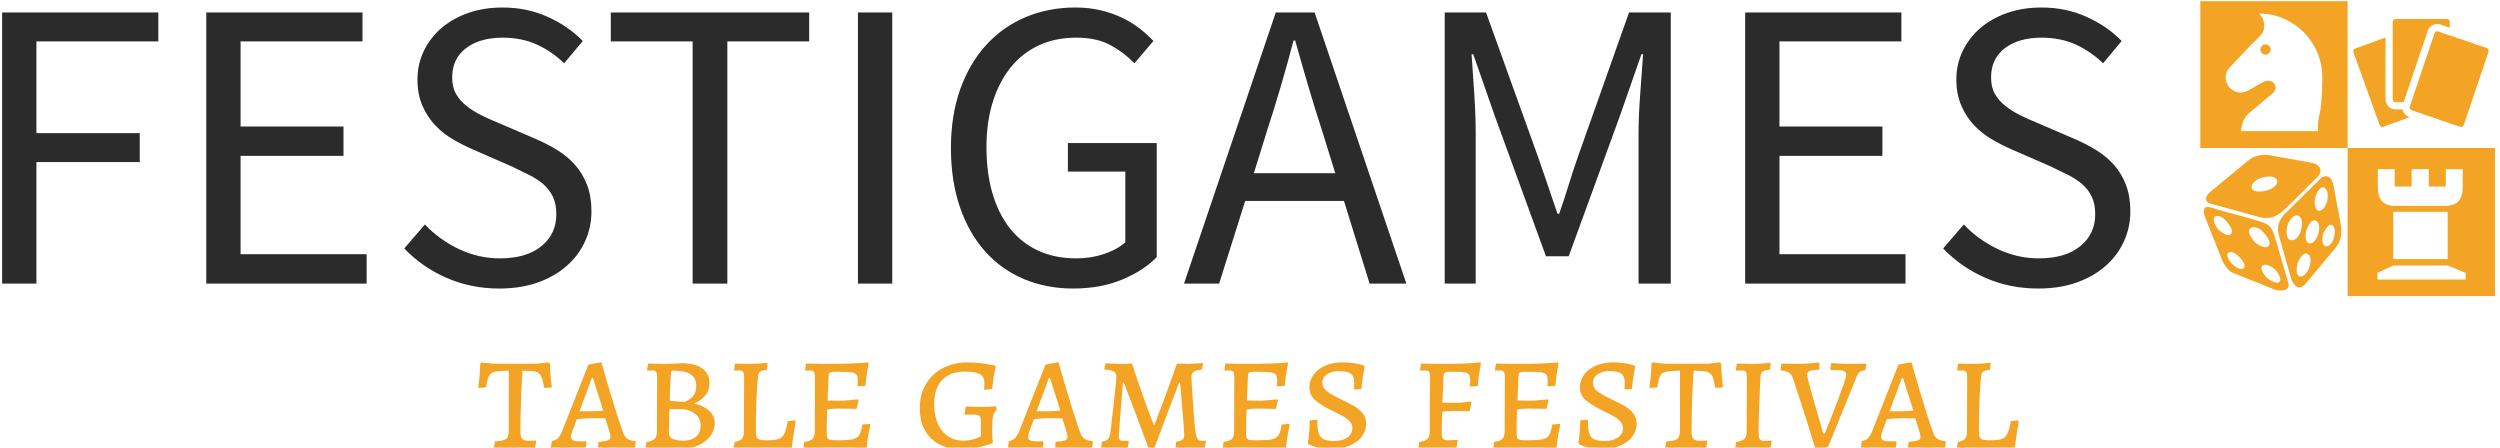 <svg xmlns="http://www.w3.org/2000/svg" version="1.1" xmlns:xlink="http://www.w3.org/1999/xlink" xmlns:svgjs="http://svgjs.dev/svgjs" width="1000" height="179" viewBox="0 0 1000 179"><g transform="matrix(1,0,0,1,-0.606,0.476)"><svg viewBox="0 0 396 71" data-background-color="#ffffff" preserveAspectRatio="xMidYMid meet" height="179" width="1000" xmlns="http://www.w3.org/2000/svg" xmlns:xlink="http://www.w3.org/1999/xlink"><g id="tight-bounds" transform="matrix(1,0,0,1,0.24,-0.189)"><svg viewBox="0 0 395.52 71.378" height="71.378" width="395.52"><g><svg viewBox="0 0 463.255 83.601" height="71.378" width="395.52"><g><svg viewBox="0 0 463.255 83.601" height="83.601" width="463.255"><g><svg viewBox="0 0 463.255 83.601" height="83.601" width="463.255"><g><svg viewBox="0 0 463.255 55.012" height="55.012" width="463.255"><g><svg><g></g><g></g></svg></g><g><svg><g><svg></svg></g><g></g></svg></g><g id="text-0"><svg viewBox="0 0 463.255 55.012" height="55.012" width="463.255"><g transform="matrix(1,0,0,1,0,1.394)"><svg width="395.52" viewBox="4.5 -33.4 257.48 34" height="52.224" data-palette-color="#2b2b2b"><path d="M8.65 0L4.5 0 4.5-32.8 23.4-32.8 23.4-29.3 8.65-29.3 8.65-18.2 21.15-18.2 21.15-14.7 8.65-14.7 8.65 0ZM48.6 0L29.2 0 29.2-32.8 48.1-32.8 48.1-29.3 33.35-29.3 33.35-19 45.8-19 45.8-15.45 33.35-15.45 33.35-3.55 48.6-3.55 48.6 0ZM64.65 0.6L64.65 0.6Q61.2 0.6 58.25-0.7 55.3-2 53.15-4.25L53.15-4.25 55.65-7.15Q57.4-5.3 59.77-4.17 62.15-3.05 64.7-3.05L64.7-3.05Q67.95-3.05 69.75-4.53 71.55-6 71.55-8.4L71.55-8.4Q71.55-9.65 71.12-10.53 70.7-11.4 69.97-12.03 69.25-12.65 68.25-13.15 67.25-13.65 66.09-14.2L66.09-14.2 61.4-16.25Q60.25-16.75 59.05-17.45 57.84-18.15 56.9-19.15 55.95-20.15 55.34-21.53 54.75-22.9 54.75-24.7L54.75-24.7Q54.75-26.55 55.52-28.15 56.3-29.75 57.67-30.93 59.05-32.1 60.92-32.75 62.8-33.4 65.05-33.4L65.05-33.4Q68-33.4 70.5-32.27 73-31.15 74.75-29.35L74.75-29.35 72.5-26.65Q71-28.1 69.17-28.93 67.34-29.75 65.05-29.75L65.05-29.75Q62.3-29.75 60.62-28.48 58.95-27.2 58.95-24.95L58.95-24.95Q58.95-23.75 59.42-22.93 59.9-22.1 60.7-21.48 61.5-20.85 62.45-20.38 63.4-19.9 64.4-19.5L64.4-19.5 69.05-17.5Q70.45-16.9 71.7-16.13 72.95-15.35 73.84-14.33 74.75-13.3 75.27-11.93 75.8-10.55 75.8-8.75L75.8-8.75Q75.8-6.8 75.02-5.1 74.25-3.4 72.8-2.13 71.34-0.85 69.3-0.13 67.25 0.6 64.65 0.6ZM92.24 0L88.04 0 88.04-29.3 78.14-29.3 78.14-32.8 102.14-32.8 102.14-29.3 92.24-29.3 92.24 0ZM112.19 0L108.04 0 108.04-32.8 112.19-32.8 112.19 0ZM134.09 0.6L134.09 0.6Q130.84 0.6 128.11-0.55 125.39-1.7 123.44-3.88 121.49-6.05 120.39-9.22 119.29-12.4 119.29-16.4L119.29-16.4Q119.29-20.35 120.41-23.5 121.54-26.65 123.54-28.85 125.54-31.05 128.31-32.23 131.09-33.4 134.34-33.4L134.34-33.4Q136.04-33.4 137.46-33.05 138.89-32.7 140.06-32.13 141.24-31.55 142.16-30.83 143.09-30.1 143.79-29.35L143.79-29.35 141.49-26.65Q140.24-27.95 138.59-28.85 136.94-29.75 134.44-29.75L134.44-29.75Q131.94-29.75 129.94-28.83 127.94-27.9 126.54-26.18 125.14-24.45 124.36-22 123.59-19.55 123.59-16.5L123.59-16.5Q123.59-13.4 124.31-10.93 125.04-8.45 126.41-6.7 127.79-4.95 129.81-4 131.84-3.05 134.49-3.05L134.49-3.05Q136.24-3.05 137.81-3.58 139.39-4.1 140.39-5L140.39-5 140.39-13.55 133.44-13.55 133.44-17 144.19-17 144.19-3.2Q142.59-1.55 139.99-0.48 137.39 0.6 134.09 0.6ZM157.49-18.35L157.49-18.35 155.94-13.35 165.79-13.35 164.24-18.35Q163.34-21.1 162.54-23.83 161.74-26.55 160.94-29.4L160.94-29.4 160.74-29.4Q159.99-26.55 159.19-23.83 158.39-21.1 157.49-18.35ZM151.74 0L147.49 0 158.59-32.8 163.29-32.8 174.39 0 169.94 0 166.84-10 154.89-10 151.74 0ZM182.78 0L179.03 0 179.03-32.8 184.03-32.8 190.33-15.3Q190.93-13.6 191.51-11.88 192.08-10.15 192.68-8.45L192.68-8.45 192.88-8.45Q193.48-10.15 194.01-11.88 194.53-13.6 195.13-15.3L195.13-15.3 201.33-32.8 206.38-32.8 206.38 0 202.48 0 202.48-18.05Q202.48-20.25 202.68-22.9 202.88-25.55 203.03-27.75L203.03-27.75 202.83-27.75 200.23-20.3 194.03-3.3 191.28-3.3 185.08-20.3 182.48-27.75 182.28-27.75Q182.43-25.55 182.61-22.9 182.78-20.25 182.78-18.05L182.78-18.05 182.78 0ZM234.78 0L215.38 0 215.38-32.8 234.28-32.8 234.28-29.3 219.53-29.3 219.53-19 231.98-19 231.98-15.45 219.53-15.45 219.53-3.55 234.78-3.55 234.78 0ZM250.83 0.6L250.83 0.6Q247.38 0.6 244.43-0.7 241.48-2 239.33-4.25L239.33-4.25 241.83-7.15Q243.58-5.3 245.95-4.17 248.33-3.05 250.88-3.05L250.88-3.05Q254.13-3.05 255.93-4.53 257.73-6 257.73-8.4L257.73-8.4Q257.73-9.65 257.3-10.53 256.88-11.4 256.15-12.03 255.43-12.65 254.43-13.15 253.43-13.65 252.28-14.2L252.28-14.2 247.58-16.25Q246.43-16.75 245.23-17.45 244.03-18.15 243.08-19.15 242.13-20.15 241.53-21.53 240.93-22.9 240.93-24.7L240.93-24.7Q240.93-26.55 241.7-28.15 242.48-29.75 243.85-30.93 245.23-32.1 247.1-32.75 248.98-33.4 251.23-33.4L251.23-33.4Q254.18-33.4 256.68-32.27 259.18-31.15 260.93-29.35L260.93-29.35 258.68-26.65Q257.18-28.1 255.35-28.93 253.53-29.75 251.23-29.75L251.23-29.75Q248.48-29.75 246.8-28.48 245.13-27.2 245.13-24.95L245.13-24.95Q245.13-23.75 245.6-22.93 246.08-22.1 246.88-21.48 247.68-20.85 248.63-20.38 249.58-19.9 250.58-19.5L250.58-19.5 255.23-17.5Q256.63-16.9 257.88-16.13 259.13-15.35 260.03-14.33 260.93-13.3 261.45-11.93 261.98-10.55 261.98-8.75L261.98-8.75Q261.98-6.8 261.2-5.1 260.43-3.4 258.98-2.13 257.53-0.85 255.48-0.13 253.43 0.6 250.83 0.6Z" opacity="1" transform="matrix(1,0,0,1,0,0)" fill="#2b2b2b" class="undefined-text-0" data-fill-palette-color="primary"></path></svg></g><g><svg xmlns="http://www.w3.org/2000/svg" xmlns:xlink="http://www.w3.org/1999/xlink" version="1.1" x="408.508" y="0" viewBox="5.214 5 89.572 90.006" enable-background="new 0 0 100 100" xml:space="preserve" height="55.012" width="54.747" class="icon-s-0" data-fill-palette-color="accent" id="s-0"><path d="M92.854 20.7l-7.541 22.31c-0.154 0.449-0.643 0.691-1.091 0.539L69.42 38.497c-0.216-0.074-0.39-0.229-0.491-0.437-0.103-0.205-0.117-0.438-0.044-0.657l0.002-0.003 7.54-22.306c0.074-0.22 0.227-0.395 0.434-0.496 0.204-0.103 0.437-0.119 0.656-0.043l14.8 5.052C92.764 19.76 93.004 20.249 92.854 20.7zM64.569 36.064h2.453l7.329-21.677c0.264-0.777 0.808-1.403 1.539-1.764 0.73-0.363 1.559-0.417 2.329-0.152l2.837 0.968v-1.798c0-0.474-0.383-0.862-0.856-0.862H64.569c-0.474 0-0.858 0.388-0.858 0.862v23.563C63.711 35.678 64.096 36.064 64.569 36.064zM68.717 40.582c-0.771-0.262-1.396-0.812-1.755-1.545-0.12-0.248-0.204-0.505-0.255-0.77h-2.138c-1.681 0-3.05-1.375-3.05-3.062V16.407c-8.033 2.922-9.144 3.328-9.343 3.382l0.092-0.017c-0.212 0.079-0.387 0.237-0.482 0.446-0.099 0.207-0.108 0.443-0.029 0.659l7.979 22.154c0.079 0.216 0.236 0.389 0.444 0.488 0.207 0.096 0.44 0.106 0.656 0.029l8.021-2.917C68.772 40.599 68.717 40.582 68.717 40.582zM8.06 63.499l11.835-9.781c1.109-1.027 3.124-1.625 4.826-1.655 0.426-0.027 0.853 0 1.192 0.057l13.452 2.424c0.88 0.171 2.158 0.914 2.385 2.053v0.628c-0.084 0.484-0.397 1.054-0.993 1.653l-9.651 9.583c-2.184 2.083-4.143 2.966-6.385 2.795-0.541-0.028-1.107-0.142-1.702-0.313L8.26 66.893C6.415 66.379 6.754 64.612 8.06 63.499zM20.975 62.53c0.482 0.74 2.185 0.854 3.746 0.542 0.482-0.085 0.965-0.2 1.391-0.4 1.759-0.656 3.292-2.225 2.044-3.42-0.768-0.714-2.185-0.685-3.435-0.429-0.795 0.199-1.504 0.429-1.988 0.656C21.512 60.076 20.32 61.533 20.975 62.53zM27.445 92.903l-0.767-0.315-3.546-1.424-7.098-2.853h-0.027l-0.937-0.371c-1.164-0.456-2.328-1.996-3.038-3.422-0.084-0.199-0.141-0.341-0.227-0.514L6.869 71.571c-0.369-0.885-1.76-4.535 1.618-3.452l3.546 1.027 3.975 1.084h0.027l6.188 1.74c0.311 0.084 0.624 0.199 0.909 0.285 1.785 0.54 2.808 1.056 3.546 2.023 0.597 0.827 0.995 1.968 1.504 3.737l3.776 12.947c0.056 0.229 0.084 0.429 0.084 0.601v0.285C31.929 93.702 28.978 93.529 27.445 92.903zM12.033 75.82c0.85 0.543 1.816 0.884 2.385 0.399 0.964-0.826-0.056-2.481-1.078-3.736-0.397-0.483-0.824-0.912-1.307-1.227-0.794-0.57-1.674-0.827-2.355-0.37-1.051 0.685 0.144 2.909 0.938 3.792C10.928 75.021 11.466 75.478 12.033 75.82zM17.087 83.15c-0.313-0.343-0.682-0.658-1.052-0.914 0 0 0 0-0.027 0-0.796-0.571-1.619-0.885-2.271-0.429-0.938 0.628 0.312 2.653 1.135 3.422 0.285 0.258 0.712 0.628 1.137 0.913 0.027 0 0.027 0 0.027 0 0.795 0.542 1.73 0.913 2.299 0.459C19.214 85.915 18.165 84.206 17.087 83.15zM23.133 79.584c0.965 0.541 2.042 0.826 2.694 0.284 1.078-0.913-0.027-2.595-1.221-4.049-0.427-0.514-0.937-0.97-1.474-1.253-0.909-0.544-1.875-0.714-2.643-0.202-1.219 0.77 0.172 2.937 0.995 3.907C21.826 78.699 22.448 79.212 23.133 79.584zM27.842 86.857c-0.312-0.255-0.708-0.57-1.163-0.828-0.879-0.484-1.818-0.799-2.499-0.313-1.077 0.685 0.284 2.737 1.109 3.564 0.341 0.286 0.822 0.685 1.39 1.027 0.907 0.515 1.959 0.884 2.555 0.427C30.188 90.005 28.751 87.655 27.842 86.857zM48.079 75.021v0.543c-0.027 1.911-0.682 3.537-2.242 5.417l-1.646 1.939-2.215 2.652-2.667 3.196-2.1 2.48c-0.2 0.257-0.397 0.486-0.598 0.627-0.993 0.883-2.072 0.571-2.837-0.371-0.426-0.542-0.796-1.227-1.022-2.081l-3.634-12.806c-0.169-0.57-0.254-1.141-0.284-1.712v-0.483c0.058-1.482 0.682-2.996 2.045-4.393l2.896-2.824 2.837-2.821 2.697-2.683 2.214-2.195c0.143-0.171 0.312-0.285 0.453-0.428 0.795-0.571 1.561-0.656 2.215-0.315 0.707 0.374 1.248 1.171 1.446 2.31l2.157 11.552C47.965 73.479 48.079 74.279 48.079 75.021zM35.705 75.393c0.537-1.74 0.708-4.192-0.711-4.822-0.425-0.169-0.822-0.112-1.219 0.115-0.965 0.515-1.789 1.94-2.072 2.825-0.369 1.196-0.568 3.905 0.794 4.448 0.425 0.141 0.853 0.085 1.278-0.058C34.598 77.502 35.335 76.533 35.705 75.393zM37.775 82.178c-0.397-0.197-0.766-0.142-1.163 0.115-0.794 0.543-1.477 1.826-1.789 2.652-0.425 1.168-0.595 3.652 0.541 4.05 0.426 0.115 0.851 0.03 1.248-0.227 0.682-0.399 1.278-1.285 1.675-2.339C38.911 84.747 39.025 82.808 37.775 82.178zM40.302 72.083c-0.341-0.169-0.681-0.113-0.992 0.086-0.852 0.484-1.534 1.938-1.846 2.822-0.367 1.17-0.397 3.68 0.738 3.995 0.368 0.086 0.766 0.027 1.107-0.173 0.711-0.425 1.333-1.338 1.701-2.48C41.551 74.621 41.581 72.653 40.302 72.083zM41.977 68.918c0.795-0.37 1.42-1.426 1.761-2.681 0.481-1.74 0.255-3.737-0.937-4.221-0.283-0.114-0.569-0.084-0.824 0.058-0.853 0.456-1.561 2.024-1.814 2.965-0.343 1.198-0.229 3.765 0.936 4.021C41.411 69.117 41.693 69.06 41.977 68.918zM45.271 73.424c-0.343-0.171-0.711-0.057-1.079 0.228-0.711 0.571-1.42 1.825-1.646 2.566-0.341 1.112-0.368 3.366 0.651 3.65 0.341 0.085 0.682 0.03 0.995-0.143 0.68-0.37 1.27-1.247 1.589-2.28C46.264 75.876 46.264 73.938 45.271 73.424zM50 5v45.003H5.214V5H50zM42.293 28.466c0-10.663-8.643-19.356-19.283-19.356 1.08 0.925 1.602 2.132 1.602 3.582 0 1.046-0.08 1.812-0.76 2.656-1.041 1.247-2.284 2.334-3.404 3.5-2.003 2.092-4.004 4.226-6.008 6.319-0.96 1.007-1.521 1.971-1.521 3.379 0 2.535 2.083 4.59 4.566 4.59 2.683 0 6.166-3.624 8.449-3.624 1.16 0 2.16 0.967 2.16 2.132 0 0.563-0.241 1.167-0.681 1.53l-7.406 6.238c-1.521 1.287-2.362 3.523-2.362 5.454h23.366v-2.092c0-1.512 0.561-3.12 0.762-4.652C42.175 34.947 42.293 31.686 42.293 28.466zM25.013 18.487c-0.842 0-1.562 0.725-1.562 1.568 0 0.846 0.72 1.57 1.562 1.57 0.882 0 1.602-0.724 1.602-1.57C26.614 19.212 25.895 18.487 25.013 18.487zM94.786 50.003v45.003H50V50.003H94.786zM59.178 61.752c0 3.855 1.473 5.844 5.434 5.844h14.915c3.963 0 5.475-1.988 5.475-5.844v-5.335H79.84v5.298h-5.155v-5.298h-5.231v5.298h-5.152v-5.298h-5.123V61.752zM63.872 69.389v14.367h16.55V69.389H63.872zM85.892 87.958l-5.394-2.222H63.911l-4.851 2.222v2.023h26.831V87.958z" fill="#f4a424" data-fill-palette-color="accent"></path></svg></g></svg></g></svg></g><g transform="matrix(1,0,0,1,88.482,67.341)"><svg viewBox="0 0 286.291 16.261" height="16.261" width="286.291"><g transform="matrix(1,0,0,1,0,0)"><svg width="286.291" viewBox="0.85 -25.35 458.6 26.05" height="16.261" data-palette-color="#f4a424"><path d="M5.5 0.2L5.85-1.8Q7.85-1.95 8.68-2.3 9.5-2.65 9.73-3.48 9.95-4.3 9.95-6.35L9.95-6.35 9.95-22.9Q6.8-22.8 5.7-22.55 4.6-22.3 4.08-21.38 3.55-20.45 3.2-17.9L3.2-17.9 0.85-17.75Q0.95-18.4 1.18-20.63 1.4-22.85 1.45-25L1.45-25 1.85-25.35 5.4-24.95 18.15-24.95 21.8-25.35 22.2-25Q22.25-22.8 22.45-20.65 22.65-18.5 22.75-17.9L22.75-17.9 20.45-17.75Q20.05-20.35 19.53-21.33 19-22.3 17.98-22.55 16.95-22.8 14.05-22.9L14.05-22.9Q13.8-20.5 13.6-14.93 13.4-9.35 13.4-4.65L13.4-4.65Q13.4-3.2 13.95-2.6 14.5-2 15.75-2L15.75-2Q16.65-2 17.23-2.05 17.8-2.1 17.95-2.1L17.95-2.1 18.1-1.95 17.75 0.15Q17.05 0.15 15.15 0.08 13.25 0 11.45 0L11.45 0Q9.65 0 7.9 0.08 6.15 0.15 5.5 0.2L5.5 0.2ZM36.65 0.35L36.5 0.1 36.65-1.7Q38.75-1.85 39.47-2.15 40.2-2.45 40.2-3.15L40.2-3.15Q40.2-3.95 39.85-4.85L39.85-4.85 38.65-8.7Q37.65-8.75 34.5-8.75L34.5-8.75Q33.05-8.75 30.2-8.45L30.2-8.45 28.8-4.75Q28.45-3.6 28.45-3.35L28.45-3.35Q28.45-2.55 29-2.2 29.55-1.85 30.8-1.85L30.8-1.85 32.95-1.85 33.1-1.65 32.8 0.25Q32.3 0.2 30.52 0.1 28.75 0 27.05 0L27.05 0Q25.45 0 24.17 0.05 22.9 0.1 22.45 0.1L22.45 0.1 22.75-1.95Q23.85-2.1 24.5-2.73 25.15-3.35 25.8-4.85L25.8-4.85 33.65-24.7 37.2-25.35 37.55-25.3Q37.55-25.1 39.82-17.4 42.1-9.7 43.9-4.65L43.9-4.65Q44.4-3.2 45.17-2.63 45.95-2.05 47.65-1.9L47.65-1.9 47.75-1.7 47.5 0.1Q47 0.1 45.65 0.05 44.3 0 42.95 0L42.95 0Q40.9 0 39.05 0.15 37.2 0.3 36.65 0.35L36.65 0.35ZM31-10.8L34.4-10.8Q36.15-10.8 38.05-11L38.05-11 35-20.7 34.65-20.7 31-10.8ZM55.65 0Q54.35 0 52.75 0.18 51.15 0.35 50.65 0.45L50.65 0.45 50.9-1.6Q52.75-1.95 53.4-2.63 54.05-3.3 54.05-4.9L54.05-4.9 54.1-20.9Q54.1-22.1 53.8-22.53 53.5-22.95 52.65-22.95L52.65-22.95 51.25-22.9 51.1-23.1 51.4-25Q51.95-25 53.4-24.95 54.85-24.9 56.25-24.9L56.25-24.9Q57.7-24.9 59.27-24.98 60.85-25.05 61.45-25.1L61.45-25.1Q65.4-25.1 67.55-23.55 69.7-22 69.7-19.1L69.7-19.1Q69.7-17.1 68.42-15.5 67.15-13.9 65.05-13.1L65.05-13.1Q67.8-12.55 69.52-11.03 71.25-9.5 71.25-7.25L71.25-7.25Q71.25-5.15 69.92-3.4 68.6-1.65 66.32-0.63 64.05 0.4 61.35 0.4L61.35 0.4Q60.55 0.4 58.95 0.2L58.95 0.2Q56.75 0 55.65 0L55.65 0ZM57.85-13.9Q58.45-13.85 59.82-13.75 61.2-13.65 62.15-13.6L62.15-13.6Q62.15-13.5 63.15-14 64.15-14.5 64.95-15.55 65.75-16.6 65.75-18.35L65.75-18.35Q65.75-20.7 64.07-21.8 62.4-22.9 58.9-22.9L58.9-22.9Q58.5-22.9 58.37-22.73 58.25-22.55 58.2-22.05L58.2-22.05Q57.95-18.9 57.85-13.9L57.85-13.9ZM57.75-11.4L57.6-4.6Q57.6-3.2 58.6-2.63 59.6-2.05 62.05-2.05L62.05-2.05Q64.4-2.05 65.72-3.25 67.05-4.45 67.05-6.55L67.05-6.55Q67.05-8.5 65.75-9.75 64.45-11 61.9-11.45L61.9-11.45 57.75-11.4ZM76.89 0.4L77.19-1.7Q78.79-1.95 79.37-2.63 79.94-3.3 79.94-5L79.94-5 79.99-20.85Q79.99-22.1 79.69-22.53 79.39-22.95 78.49-22.95L78.49-22.95 77.14-22.9 76.99-23.1 77.29-25Q77.54-25 78.79-24.95 80.04-24.9 82.14-24.9L82.14-24.9Q83.24-24.9 84.87-25.05 86.49-25.2 86.99-25.25L86.99-25.25 86.79-23.15Q85.44-23 84.89-22.68 84.34-22.35 84.24-21.85 84.14-21.35 83.99-19.8L83.99-19.8Q83.49-13.1 83.49-4.95L83.49-4.95Q83.49-3.7 83.72-3.13 83.94-2.55 84.62-2.35 85.29-2.15 86.74-2.15L86.74-2.15Q89.14-2.15 90.27-2.55 91.39-2.95 91.97-4.13 92.54-5.3 92.99-7.85L92.99-7.85 95.19-8.1 95.34-7.8Q95.24-7.15 94.87-4.83 94.49-2.5 94.19 0.05L94.19 0.05 93.94 0.35Q92.79 0.3 89.07 0.15 85.34 0 82.79 0L82.79 0Q80.79 0 79.07 0.18 77.34 0.35 76.89 0.4L76.89 0.4ZM97.64 0.4L97.89-1.7Q99.74-1.9 100.39-2.6 101.04-3.3 101.04-5L101.04-5 101.09-20.85Q101.09-22.1 100.79-22.53 100.49-22.95 99.59-22.95L99.59-22.95 98.24-22.9 98.14-23.1 98.44-25Q99.04-25 100.79-24.95 102.54-24.9 104.59-24.9L104.59-24.9Q112.94-24.9 116.94-25.35L116.94-25.35 117.09-25.1Q116.99-24.55 116.64-22.6 116.29-20.65 116.14-18.4L116.14-18.4 113.74-18.2Q113.74-18.4 113.79-18.88 113.84-19.35 113.84-19.85L113.84-19.85Q113.84-21.15 113.47-21.68 113.09-22.2 111.92-22.38 110.74-22.55 107.84-22.55L107.84-22.55Q106.49-22.55 105.99-22.48 105.49-22.4 105.34-22.13 105.19-21.85 105.14-21.1L105.14-21.1 104.84-14 108.94-13.95Q109.84-13.95 111.59-14.13 113.34-14.3 113.89-14.35L113.89-14.35 114.09-14.1 113.49-11.5Q112.94-11.5 111.32-11.55 109.69-11.6 107.89-11.6L107.89-11.6Q106.49-11.6 104.74-11.35L104.74-11.35Q104.59-7.55 104.59-4.5L104.59-4.5Q104.59-3.35 104.77-2.9 104.94-2.45 105.57-2.3 106.19-2.15 107.64-2.15L107.64-2.15Q110.89-2.15 112.29-2.45 113.69-2.75 114.27-3.68 114.84-4.6 115.19-6.85L115.19-6.85 117.39-7.05 117.59-6.8Q117.44-6.25 117.07-4.23 116.69-2.2 116.49 0L116.49 0 116.19 0.25Q114.84 0.2 110.59 0.1 106.34 0 103.69 0L103.69 0Q101.64 0 99.89 0.18 98.14 0.35 97.64 0.4L97.64 0.4ZM144.34 0.45Q138.84 0.45 135.56-2.83 132.29-6.1 132.29-11.65L132.29-11.65Q132.29-15.75 134.09-18.85 135.89-21.95 139.16-23.65 142.44-25.35 146.74-25.35L146.74-25.35Q148.29-25.35 150.06-25.15 151.84-24.95 153.11-24.7 154.39-24.45 154.74-24.4L154.74-24.4 154.94-24.1Q154.89-23.85 154.66-22.93 154.44-22 154.21-20.53 153.99-19.05 153.89-17.4L153.89-17.4 151.44-17.2Q151.44-17.4 151.49-17.98 151.54-18.55 151.54-19.3L151.54-19.3Q151.54-21.05 150.19-21.83 148.84-22.6 145.79-22.6L145.79-22.6Q141.34-22.6 138.96-20.13 136.59-17.65 136.59-12.95L136.59-12.95Q136.59-7.9 138.94-4.98 141.29-2.05 145.29-2.05L145.29-2.05Q146.69-2.05 147.84-2.35 148.99-2.65 149.66-2.95 150.34-3.25 150.49-3.35L150.49-3.35 150.49-7.75Q150.49-9 150.06-9.4 149.64-9.8 148.34-9.8L148.34-9.8 145.69-9.8 145.59-10 145.99-12.2Q146.19-12.2 147.86-12.15 149.54-12.1 151.29-12.1L151.29-12.1Q152.44-12.1 153.56-12.18 154.69-12.25 154.99-12.3L154.99-12.3 155.19-11.2Q154.39-10.6 154.11-9.35 153.84-8.1 153.84-5.05L153.84-5.05Q153.84-2.8 154.09-1.65L154.09-1.65 153.84-1.25Q153.49-1.1 152.21-0.7 150.94-0.3 148.84 0.08 146.74 0.45 144.34 0.45L144.34 0.45ZM172.73 0.35L172.58 0.1 172.73-1.7Q174.83-1.85 175.56-2.15 176.28-2.45 176.28-3.15L176.28-3.15Q176.28-3.95 175.93-4.85L175.93-4.85 174.73-8.7Q173.73-8.75 170.58-8.75L170.58-8.75Q169.13-8.75 166.28-8.45L166.28-8.45 164.88-4.75Q164.53-3.6 164.53-3.35L164.53-3.35Q164.53-2.55 165.08-2.2 165.63-1.85 166.88-1.85L166.88-1.85 169.03-1.85 169.18-1.65 168.88 0.25Q168.38 0.2 166.61 0.1 164.83 0 163.13 0L163.13 0Q161.53 0 160.26 0.05 158.98 0.1 158.53 0.1L158.53 0.1 158.83-1.95Q159.93-2.1 160.58-2.73 161.23-3.35 161.88-4.85L161.88-4.85 169.73-24.7 173.28-25.35 173.63-25.3Q173.63-25.1 175.91-17.4 178.18-9.7 179.98-4.65L179.98-4.65Q180.48-3.2 181.26-2.63 182.03-2.05 183.73-1.9L183.73-1.9 183.83-1.7 183.58 0.1Q183.08 0.1 181.73 0.05 180.38 0 179.03 0L179.03 0Q176.98 0 175.13 0.15 173.28 0.3 172.73 0.35L172.73 0.35ZM167.08-10.8L170.48-10.8Q172.23-10.8 174.13-11L174.13-11 171.08-20.7 170.73-20.7 167.08-10.8ZM200.58 0.7Q195.53-13 193.03-19.35L193.03-19.35 192.78-19.35Q192.58-16.95 192.06-10.4 191.53-3.85 191.53-3.2L191.53-3.2Q191.53-2.55 191.83-2.27 192.13-2 192.83-2L192.83-2 194.43-2 194.53-1.85 194.18 0.15Q193.73 0.15 192.46 0.08 191.18 0 189.93 0L189.93 0Q188.93 0 187.78 0.13 186.63 0.25 186.28 0.3L186.28 0.3 186.48-1.75Q187.78-1.9 188.33-2.53 188.88-3.15 189.08-4.7L189.08-4.7Q189.48-8.1 190.16-14.25 190.83-20.4 190.83-21.15L190.83-21.15Q190.83-22.15 190.06-22.63 189.28-23.1 187.38-23.2L187.38-23.2 187.23-23.45 187.58-25.1Q188.13-25.05 189.53-24.98 190.93-24.9 192.23-24.9L192.23-24.9Q193.33-24.9 194.26-24.95 195.18-25 195.48-25.05L195.48-25.05Q196.98-20.4 198.41-16.32 199.83-12.25 200.76-9.83 201.68-7.4 201.93-6.8L201.93-6.8 202.18-6.8Q202.73-8.2 204.66-13.35 206.58-18.5 208.83-24.95L208.83-24.95Q209.13-25 209.61-24.98 210.08-24.95 210.53-24.95L210.53-24.95Q211.08-24.9 212.13-24.9L212.13-24.9Q212.93-24.9 214.46-25 215.98-25.1 216.48-25.15L216.48-25.15 216.58-25 216.33-23.25Q214.58-23.05 213.88-22.58 213.18-22.1 213.18-21.1L213.18-21.1Q213.18-20.1 213.53-14.75 213.88-9.4 214.23-5.65L214.23-5.65Q214.48-3.4 214.88-2.7 215.28-2 216.23-2L216.23-2 217.38-2.05 217.48-1.9 217.13 0.1Q216.73 0.1 215.58 0.05 214.43 0 213.13 0L213.13 0Q211.83 0 210.18 0.15 208.53 0.3 208.43 0.3L208.43 0.3 208.63-1.75Q209.93-1.9 210.48-2.35 211.03-2.8 211.03-3.7L211.03-3.7Q211.03-4.6 210.51-10.85 209.98-17.1 209.78-19.35L209.78-19.35 209.53-19.35Q206.58-11.8 202.03 0.4L202.03 0.4 200.58 0.7ZM222.48 0.4L222.73-1.7Q224.58-1.9 225.23-2.6 225.88-3.3 225.88-5L225.88-5 225.93-20.85Q225.93-22.1 225.63-22.53 225.33-22.95 224.43-22.95L224.43-22.95 223.08-22.9 222.98-23.1 223.28-25Q223.88-25 225.63-24.95 227.38-24.9 229.43-24.9L229.43-24.9Q237.78-24.9 241.78-25.35L241.78-25.35 241.93-25.1Q241.83-24.55 241.48-22.6 241.13-20.65 240.98-18.4L240.98-18.4 238.58-18.2Q238.58-18.4 238.63-18.88 238.68-19.35 238.68-19.85L238.68-19.85Q238.68-21.15 238.3-21.68 237.93-22.2 236.75-22.38 235.58-22.55 232.68-22.55L232.68-22.55Q231.33-22.55 230.83-22.48 230.33-22.4 230.18-22.13 230.03-21.85 229.98-21.1L229.98-21.1 229.68-14 233.78-13.95Q234.68-13.95 236.43-14.13 238.18-14.3 238.73-14.35L238.73-14.35 238.93-14.1 238.33-11.5Q237.78-11.5 236.15-11.55 234.53-11.6 232.73-11.6L232.73-11.6Q231.33-11.6 229.58-11.35L229.58-11.35Q229.43-7.55 229.43-4.5L229.43-4.5Q229.43-3.35 229.6-2.9 229.78-2.45 230.4-2.3 231.03-2.15 232.48-2.15L232.48-2.15Q235.73-2.15 237.13-2.45 238.53-2.75 239.1-3.68 239.68-4.6 240.03-6.85L240.03-6.85 242.23-7.05 242.43-6.8Q242.28-6.25 241.9-4.23 241.53-2.2 241.33 0L241.33 0 241.03 0.25Q239.68 0.2 235.43 0.1 231.18 0 228.53 0L228.53 0Q226.48 0 224.73 0.18 222.98 0.35 222.48 0.4L222.48 0.4ZM254.73 0.45Q252.98 0.45 251.5 0.15 250.03-0.15 249.15-0.48 248.28-0.8 248.08-0.9L248.08-0.9 247.83-1.35Q247.88-1.6 248-2.48 248.13-3.35 248.25-4.93 248.38-6.5 248.38-8.1L248.38-8.1 250.63-8.3Q250.63-5.6 251.05-4.28 251.48-2.95 252.53-2.45 253.58-1.95 255.73-1.95L255.73-1.95Q258.13-1.95 259.6-3 261.08-4.05 261.08-5.8L261.08-5.8Q261.08-6.95 260.25-7.83 259.43-8.7 258.35-9.3 257.28-9.9 254.93-11.05L254.93-11.05Q251.73-12.6 250-14.1 248.28-15.6 248.28-17.95L248.28-17.95Q248.28-20.05 249.55-21.75 250.83-23.45 253.08-24.4 255.33-25.35 258.08-25.35L258.08-25.35Q259.73-25.35 261.18-25.15 262.63-24.95 263.48-24.73 264.33-24.5 264.53-24.4L264.53-24.4 264.73-24.05Q264.63-23.5 264.28-21.58 263.93-19.65 263.78-17.45L263.78-17.45 261.83-17.25 261.53-17.45Q261.53-17.6 261.58-18.07 261.63-18.55 261.63-19.25L261.63-19.25Q261.63-21.2 260.6-21.98 259.58-22.75 256.98-22.75L256.98-22.75Q254.88-22.75 253.5-21.78 252.13-20.8 252.13-19.3L252.13-19.3Q252.13-17.8 253.5-16.75 254.88-15.7 257.68-14.35L257.68-14.35Q260.13-13.2 261.6-12.35 263.08-11.5 264.13-10.2 265.18-8.9 265.18-7.2L265.18-7.2Q265.18-4.95 263.85-3.23 262.53-1.5 260.15-0.53 257.78 0.45 254.73 0.45L254.73 0.45ZM280.72 0.45L280.97-1.6Q282.87-1.95 283.5-2.63 284.12-3.3 284.12-5L284.12-5 284.17-20.85Q284.17-22.1 283.87-22.53 283.57-22.95 282.67-22.95L282.67-22.95 281.32-22.9 281.22-23.1 281.52-25Q282.12-25 283.87-24.95 285.62-24.9 287.67-24.9L287.67-24.9Q295.42-24.9 299.17-25.35L299.17-25.35 299.37-25.1Q299.27-24.55 298.92-22.55 298.57-20.55 298.42-18.3L298.42-18.3 296.02-18.15Q296.02-18.35 296.07-18.85 296.12-19.35 296.12-19.85L296.12-19.85Q296.12-21.15 295.8-21.68 295.47-22.2 294.42-22.38 293.37-22.55 290.92-22.55L290.92-22.55Q289.57-22.55 289.07-22.48 288.57-22.4 288.42-22.13 288.27-21.85 288.22-21.1L288.22-21.1 287.87-13.35 292.02-13.3Q292.82-13.3 294.32-13.48 295.82-13.65 296.32-13.7L296.32-13.7 296.52-13.45 295.97-10.8Q295.47-10.8 294.02-10.85 292.57-10.9 290.97-10.9L290.97-10.9Q289.57-10.9 287.82-10.65L287.82-10.65 287.67-4.75Q287.67-3.2 288.02-2.68 288.37-2.15 289.47-2.15L289.47-2.15Q290.27-2.15 291.12-2.23 291.97-2.3 292.27-2.3L292.27-2.3 292.42-2.05 292.07 0.15Q291.42 0.1 289.6 0.05 287.77 0 285.87 0L285.87 0Q284.42 0 282.82 0.18 281.22 0.35 280.72 0.45L280.72 0.45ZM303.02 0.4L303.27-1.7Q305.12-1.9 305.77-2.6 306.42-3.3 306.42-5L306.42-5 306.47-20.85Q306.47-22.1 306.17-22.53 305.87-22.95 304.97-22.95L304.97-22.95 303.62-22.9 303.52-23.1 303.82-25Q304.42-25 306.17-24.95 307.92-24.9 309.97-24.9L309.97-24.9Q318.32-24.9 322.32-25.35L322.32-25.35 322.47-25.1Q322.37-24.55 322.02-22.6 321.67-20.65 321.52-18.4L321.52-18.4 319.12-18.2Q319.12-18.4 319.17-18.88 319.22-19.35 319.22-19.85L319.22-19.85Q319.22-21.15 318.84-21.68 318.47-22.2 317.29-22.38 316.12-22.55 313.22-22.55L313.22-22.55Q311.87-22.55 311.37-22.48 310.87-22.4 310.72-22.13 310.57-21.85 310.52-21.1L310.52-21.1 310.22-14 314.32-13.95Q315.22-13.95 316.97-14.13 318.72-14.3 319.27-14.35L319.27-14.35 319.47-14.1 318.87-11.5Q318.32-11.5 316.69-11.55 315.07-11.6 313.27-11.6L313.27-11.6Q311.87-11.6 310.12-11.35L310.12-11.35Q309.97-7.55 309.97-4.5L309.97-4.5Q309.97-3.35 310.14-2.9 310.32-2.45 310.94-2.3 311.57-2.15 313.02-2.15L313.02-2.15Q316.27-2.15 317.67-2.45 319.07-2.75 319.64-3.68 320.22-4.6 320.57-6.85L320.57-6.85 322.77-7.05 322.97-6.8Q322.82-6.25 322.44-4.23 322.07-2.2 321.87 0L321.87 0 321.57 0.25Q320.22 0.2 315.97 0.1 311.72 0 309.07 0L309.07 0Q307.02 0 305.27 0.18 303.52 0.35 303.02 0.4L303.02 0.4ZM335.27 0.45Q333.52 0.45 332.04 0.15 330.57-0.15 329.69-0.48 328.82-0.8 328.62-0.9L328.62-0.9 328.37-1.35Q328.42-1.6 328.54-2.48 328.67-3.35 328.79-4.93 328.92-6.5 328.92-8.1L328.92-8.1 331.17-8.3Q331.17-5.6 331.59-4.28 332.02-2.95 333.07-2.45 334.12-1.95 336.27-1.95L336.27-1.95Q338.67-1.95 340.14-3 341.62-4.05 341.62-5.8L341.62-5.8Q341.62-6.95 340.79-7.83 339.97-8.7 338.89-9.3 337.82-9.9 335.47-11.05L335.47-11.05Q332.27-12.6 330.54-14.1 328.82-15.6 328.82-17.95L328.82-17.95Q328.82-20.05 330.09-21.75 331.37-23.45 333.62-24.4 335.87-25.35 338.62-25.35L338.62-25.35Q340.27-25.35 341.72-25.15 343.17-24.95 344.02-24.73 344.87-24.5 345.07-24.4L345.07-24.4 345.27-24.05Q345.17-23.5 344.82-21.58 344.47-19.65 344.32-17.45L344.32-17.45 342.37-17.25 342.07-17.45Q342.07-17.6 342.12-18.07 342.17-18.55 342.17-19.25L342.17-19.25Q342.17-21.2 341.14-21.98 340.12-22.75 337.52-22.75L337.52-22.75Q335.42-22.75 334.04-21.78 332.67-20.8 332.67-19.3L332.67-19.3Q332.67-17.8 334.04-16.75 335.42-15.7 338.22-14.35L338.22-14.35Q340.67-13.2 342.14-12.35 343.62-11.5 344.67-10.2 345.72-8.9 345.72-7.2L345.72-7.2Q345.72-4.95 344.39-3.23 343.07-1.5 340.69-0.53 338.32 0.45 335.27 0.45L335.27 0.45ZM354.16 0.2L354.51-1.8Q356.51-1.95 357.34-2.3 358.16-2.65 358.39-3.48 358.61-4.3 358.61-6.35L358.61-6.35 358.61-22.9Q355.46-22.8 354.36-22.55 353.26-22.3 352.74-21.38 352.21-20.45 351.86-17.9L351.86-17.9 349.51-17.75Q349.61-18.4 349.84-20.63 350.06-22.85 350.11-25L350.11-25 350.51-25.35 354.06-24.95 366.81-24.95 370.46-25.35 370.86-25Q370.91-22.8 371.11-20.65 371.31-18.5 371.41-17.9L371.41-17.9 369.11-17.75Q368.71-20.35 368.19-21.33 367.66-22.3 366.64-22.55 365.61-22.8 362.71-22.9L362.71-22.9Q362.46-20.5 362.26-14.93 362.06-9.35 362.06-4.65L362.06-4.65Q362.06-3.2 362.61-2.6 363.16-2 364.41-2L364.41-2Q365.31-2 365.89-2.05 366.46-2.1 366.61-2.1L366.61-2.1 366.76-1.95 366.41 0.15Q365.71 0.15 363.81 0.08 361.91 0 360.11 0L360.11 0Q358.31 0 356.56 0.08 354.81 0.15 354.16 0.2L354.16 0.2ZM375.01 0.45L375.26-1.6Q377.16-1.95 377.81-2.63 378.46-3.3 378.46-4.95L378.46-4.95 378.51-20.85Q378.51-22.1 378.21-22.53 377.91-22.95 377.01-22.95L377.01-22.95 375.36-22.9 375.26-23.1 375.51-25Q375.81-25 377.13-24.95 378.46-24.9 380.61-24.9L380.61-24.9Q381.76-24.9 383.44-25.05 385.11-25.2 385.61-25.25L385.61-25.25 385.41-23.2Q383.76-23 383.21-22.58 382.66-22.15 382.56-21L382.56-21Q382.36-17 382.19-12.15 382.01-7.3 382.01-4.65L382.01-4.65Q382.01-3.05 382.36-2.5 382.71-1.95 383.76-1.95L383.76-1.95Q384.46-1.95 385.04-2 385.61-2.05 385.81-2.1L385.81-2.1 385.91-1.9 385.56 0.1Q384.96 0.1 383.31 0.05 381.66 0 380.01 0L380.01 0Q378.66 0 377.09 0.18 375.51 0.35 375.01 0.45L375.01 0.45ZM399.01 0.65Q398.41-1.4 396.28-8.13 394.16-14.85 392.21-20.65L392.21-20.65Q391.86-21.75 390.98-22.3 390.11-22.85 388.61-22.95L388.61-22.95 388.51-23.1 388.81-25Q389.36-25 390.81-24.95 392.26-24.9 393.66-24.9L393.66-24.9Q395.16-24.9 397.26-25.08 399.36-25.25 400.01-25.3L400.01-25.3 400.16-25 400.01-23.2Q397.81-23.05 397.13-22.75 396.46-22.45 396.46-21.65L396.46-21.65Q396.46-20.85 398.48-13.8 400.51-6.75 401.26-4.2L401.26-4.2 401.71-4.2Q403.46-8.4 405.78-14.6 408.11-20.8 408.11-21.6L408.11-21.6Q408.11-22.4 407.51-22.73 406.91-23.05 405.46-23.05L405.46-23.05 403.46-23.05 403.36-23.25 403.61-25.15Q404.16-25.1 405.98-25 407.81-24.9 409.51-24.9L409.51-24.9Q411.06-24.9 412.36-24.95 413.66-25 414.11-25L414.11-25 413.76-22.95Q412.56-22.9 412.08-22.53 411.61-22.15 411.16-21L411.16-21 402.71-0.2 399.01 0.65ZM426.65 0.35L426.5 0.1 426.65-1.7Q428.75-1.85 429.48-2.15 430.2-2.45 430.2-3.15L430.2-3.15Q430.2-3.95 429.85-4.85L429.85-4.85 428.65-8.7Q427.65-8.75 424.5-8.75L424.5-8.75Q423.06-8.75 420.2-8.45L420.2-8.45 418.81-4.75Q418.45-3.6 418.45-3.35L418.45-3.35Q418.45-2.55 419-2.2 419.56-1.85 420.81-1.85L420.81-1.85 422.95-1.85 423.1-1.65 422.81 0.25Q422.31 0.2 420.53 0.1 418.75 0 417.06 0L417.06 0Q415.45 0 414.18 0.05 412.9 0.1 412.45 0.1L412.45 0.1 412.75-1.95Q413.85-2.1 414.5-2.73 415.15-3.35 415.81-4.85L415.81-4.85 423.65-24.7 427.2-25.35 427.56-25.3Q427.56-25.1 429.83-17.4 432.1-9.7 433.9-4.65L433.9-4.65Q434.4-3.2 435.18-2.63 435.95-2.05 437.65-1.9L437.65-1.9 437.75-1.7 437.5 0.1Q437 0.1 435.65 0.05 434.31 0 432.95 0L432.95 0Q430.9 0 429.06 0.15 427.2 0.3 426.65 0.35L426.65 0.35ZM421-10.8L424.4-10.8Q426.15-10.8 428.06-11L428.06-11 425-20.7 424.65-20.7 421-10.8ZM441 0.4L441.3-1.7Q442.9-1.95 443.48-2.63 444.05-3.3 444.05-5L444.05-5 444.1-20.85Q444.1-22.1 443.8-22.53 443.5-22.95 442.6-22.95L442.6-22.95 441.25-22.9 441.1-23.1 441.4-25Q441.65-25 442.9-24.95 444.15-24.9 446.25-24.9L446.25-24.9Q447.35-24.9 448.98-25.05 450.6-25.2 451.1-25.25L451.1-25.25 450.9-23.15Q449.55-23 449-22.68 448.45-22.35 448.35-21.85 448.25-21.35 448.1-19.8L448.1-19.8Q447.6-13.1 447.6-4.95L447.6-4.95Q447.6-3.7 447.83-3.13 448.05-2.55 448.73-2.35 449.4-2.15 450.85-2.15L450.85-2.15Q453.25-2.15 454.38-2.55 455.5-2.95 456.08-4.13 456.65-5.3 457.1-7.85L457.1-7.85 459.3-8.1 459.45-7.8Q459.35-7.15 458.98-4.83 458.6-2.5 458.3 0.05L458.3 0.05 458.05 0.35Q456.9 0.3 453.18 0.15 449.45 0 446.9 0L446.9 0Q444.9 0 443.18 0.18 441.45 0.35 441 0.4L441 0.4Z" opacity="1" transform="matrix(1,0,0,1,0,0)" fill="#f4a424" class="undefined-text-1" data-fill-palette-color="secondary" id="text-1"></path></svg></g></svg></g></svg></g></svg></g><g></g></svg></g><defs></defs></svg><rect width="395.52" height="71.378" fill="none" stroke="none" visibility="hidden"></rect></g></svg></g></svg>